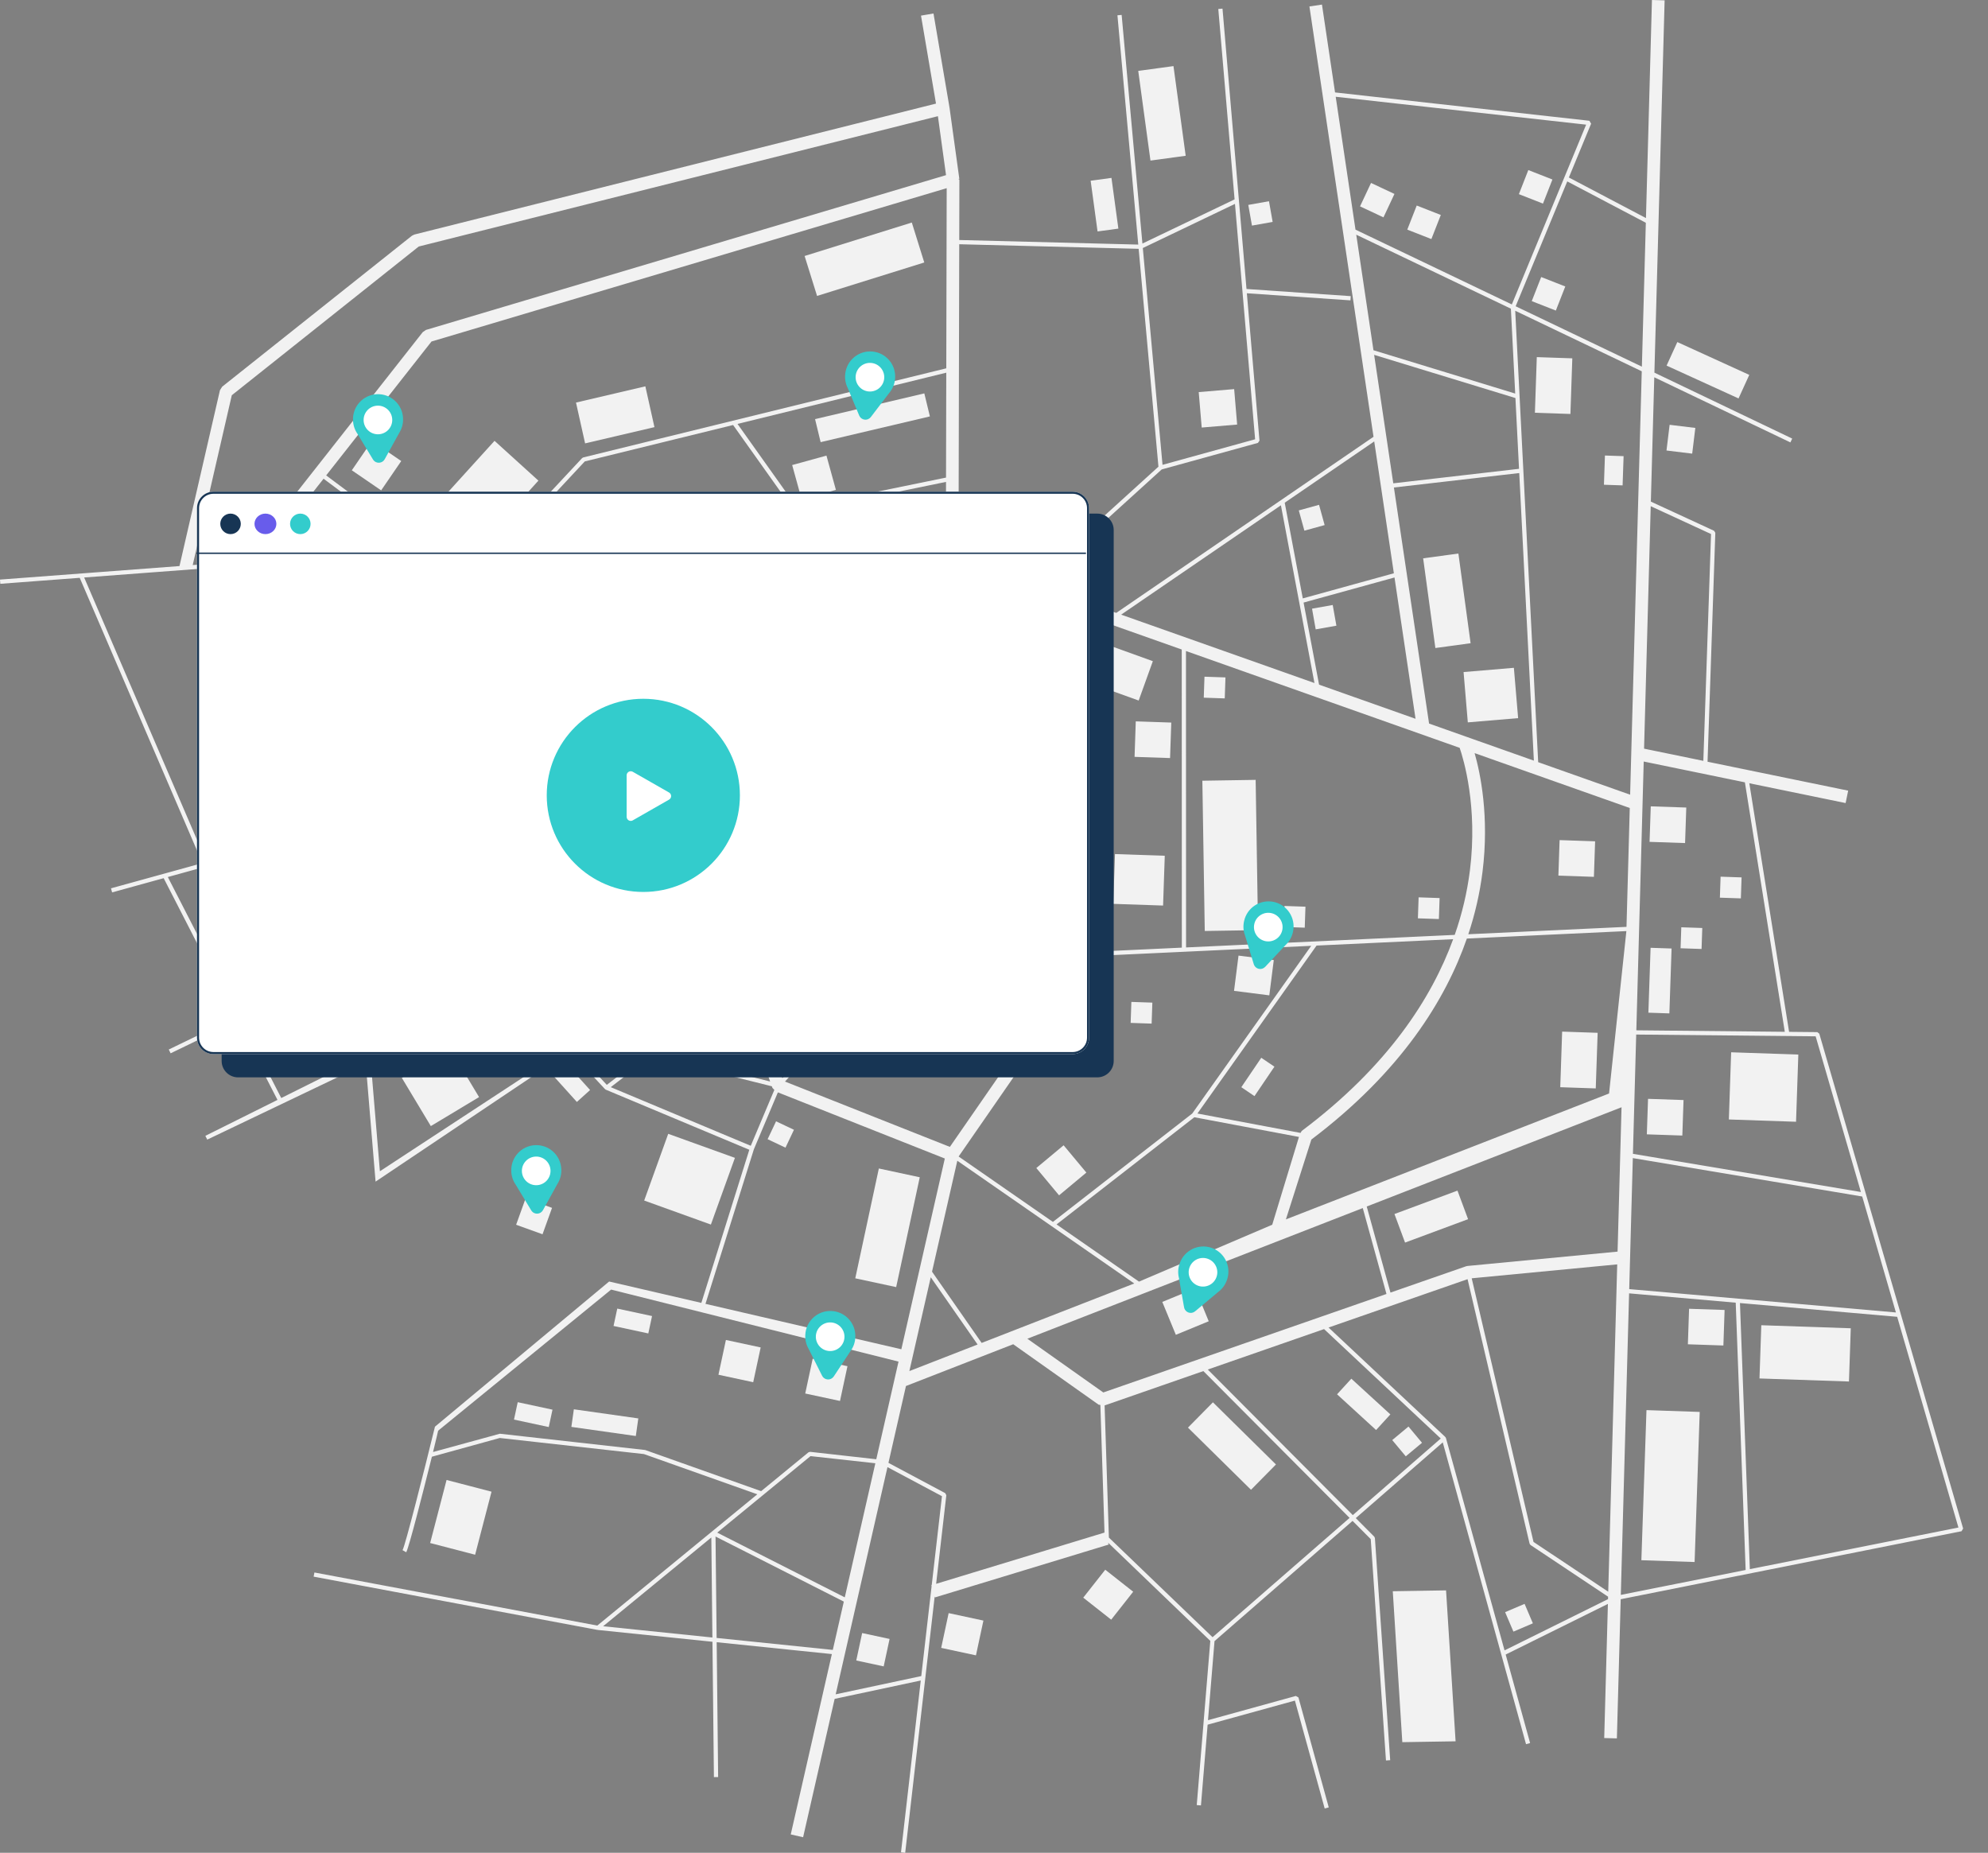 <?xml version="1.0" encoding="utf-8"?>
<!-- Generator: Adobe Illustrator 16.0.3, SVG Export Plug-In . SVG Version: 6.00 Build 0)  -->
<!DOCTYPE svg PUBLIC "-//W3C//DTD SVG 1.1//EN" "http://www.w3.org/Graphics/SVG/1.1/DTD/svg11.dtd">
<svg version="1.1" id="Capa_1" xmlns="http://www.w3.org/2000/svg" xmlns:xlink="http://www.w3.org/1999/xlink" x="0px" y="0px"
	 width="1453.02px" height="1354.05px" viewBox="0 0 1453.02 1354.05" enable-background="new 0 0 1453.02 1354.05"
	 xml:space="preserve">
<rect x="0" y="0" width="1453.02" height="1354.05" fill="#808080" stroke="none"/>
<g>
	<defs>
		<rect id="SVGID_1_" width="1453.02" height="1354.05"/>
	</defs>
	<clipPath id="SVGID_2_">
		<use xlink:href="#SVGID_1_"  overflow="visible"/>
	</clipPath>
	<g clip-path="url(#SVGID_2_)">
		<defs>
			<rect id="SVGID_3_" y="-0.001" width="1434.846" height="1354.051"/>
		</defs>
		<clipPath id="SVGID_4_">
			<use xlink:href="#SVGID_3_"  overflow="visible"/>
		</clipPath>
		<path clip-path="url(#SVGID_4_)" fill="#F2F2F2" d="M1190.79,942.115l2.631-95.752l167.667,28.074l24.632,84.737L1190.79,942.115z
			 M806.4,1017.642l-55.511-39.274l245.152-95.491l17.324,62.781L806.4,1017.642z M346.3,696.224l21.527-56.122L473.3,769.89
			l-29.788,22.953l-26.348-28.289l-2.026-0.2l-24.411,17.455L346.3,696.224z M343.7,694.384l-89.824-30.226l7.479-83.314
			l118.786,18.551L343.7,694.384z M186.881,412.926l49.612-63.066l103.088,77l-74.326,79.685l0.374,0.35l-0.782,0.564l-8.382,93.363
			l-62.042,17.12L186.881,412.926z M1104.3,225.586l3.156,62.035l-103.601-31.662l-12.58-84.442L1104.3,225.586z M1107.622,290.897
			l2.632,51.728l-91.91,10.6l-13.986-93.888L1107.622,290.897z M1110.411,345.717l10.688,210.178l-76.6-27.1l-25.7-172.519
			L1110.411,345.717z M1016.291,944.642l-17.355-62.894l186.24-72.543l-2.9,105.5L1072.6,925.194l-1.083,0.238L1016.291,944.642z
			 M476.374,768.77l-55.747-68.6l49.442-36.975l-0.012-2.48l-46.17-33.9l41.279-55.726l75.751,36.4l-32.969,18.28l-2.113,5.613
			l57.049,159.012L476.374,768.77z M427.43,337.206l108.387-26.6l44.985,63.28l1.568,0.617l109.07-22.318l-0.134,58.227l0.267,1.555
			l8.5,24.017l-102.967,17.231l-72.927-18.143l-0.694-0.011l-86.685,18.58l-1.119,0.956l-32.161,83.841l-134.2-31.726
			L427.43,337.206z M958.356,691.229l-86.949,122.553l-101.841,79.219l-68.913-47.8L801.3,699.838l0.169-1.274L958.356,691.229z
			 M951.417,826.517l-0.872,1.449l-75.359-14.178l87.087-122.741l99.837-4.666C1046.537,729.093,1014.659,779.11,951.417,826.517
			 M571.846,787.942L516.424,633.46l95.66,31.114c-3.424,20.742,5.712,41.551,23.3,53.067L571.846,787.942z M384.128,597.616
			l21.206-55.281l57,27.388l-40.934,55.26L384.128,597.616z M406.444,539.441l16.917-44.1l160.264,88.466l-39.4,21.842
			L406.444,539.441z M634.957,450.013l43.8,98.352l-40.783,5.662l-1.609,0.537l-49.552,27.474l-88.547-48.878l58.849-41.674
			l0.652-1.266l-0.156-43.648l39.057,9.717l0.626,0.027L634.957,450.013z M715.957,657.37c-7.286-23.658-29.833-39.244-54.54-37.7
			l-19.7-56.81l98.449-13.665l32.741,92.463L715.957,657.37z M554.525,445.804l0.156,43.625l-59.414,42.073l-70.79-39.075
			l13.789-35.943l85.515-18.33L554.525,445.804z M638.784,563.814l19.491,56.213c-22.541,2.594-40.909,19.292-45.633,41.485
			l-94.584-30.765L638.784,563.814z M622.2,684.84c-6.501-23.558,7.327-47.926,30.886-54.426
			c23.558-6.501,47.925,7.327,54.426,30.885c6.5,23.558-7.327,47.925-30.884,54.426C653.073,722.197,628.724,708.38,622.2,684.84
			 M716.775,660.34l57.159-15.772l18.394,51.94l-43.03,62.15l-46.611-47.815c13.188-13.221,18.528-32.361,14.089-50.5
			 M681.942,547.924l-16.284-36.561l56.842-12.047l14.505,40.964L681.942,547.924z M664.374,508.48L638.1,449.487l63.023-10.548
			l20.34,57.443L664.374,508.48z M267.761,509.514l134.658,31.8l-21.148,55.13l-119.637-18.681L267.761,509.514z M382.981,600.605
			l83.568,61.364l-47.873,35.806l-49.57-61L382.981,600.605z M638.031,719.314c19.972,11.682,45.203,9.109,62.408-6.359
			l47.074,48.292l-53.259,76.925l-120.49-47.744L638.031,719.314z M699.7,848.295l129.317,89.7l-111.535,43.446l-36.266-52.076
			L699.7,848.295z M832.489,936.639l-60.264-41.8l100.707-78.337l76.468,14.393l-19.536,64.159L832.489,936.639z M958.477,832.795
			c65.717-49.687,98.169-102.3,113.644-146.883l116.592-5.449l-12.657,118.694l-236.2,92L958.477,832.795z M1188.8,677.37
			l-115.621,5.4c4.951-14.819,8.429-30.089,10.385-45.59c5.033-40.517-1.56-71.994-5.779-86.788l113.399,40.111L1188.8,677.37z
			 M1034.611,525.302L964.1,500.361l-11.321-59.988l66.452-18.337L1034.611,525.302z M1066.861,546.533
			c2.859,8.313,13.301,42.928,7.508,89.51c-2.027,16.081-5.756,31.901-11.125,47.194l-196.356,9.177l-0.071-216.639
			L1066.861,546.533z M863.728,474.682l0.071,217.875l-62.016,2.9l-54.149-152.916l-44.093-124.518L863.728,474.682z
			 M582.733,371.277l-43.693-61.465l152.584-37.45l-0.177,76.67L582.733,371.277z M691.633,269.177l-265.385,65.141l-0.761,0.447
			l-83.787,89.83l-103.3-77.16l76.971-97.847l376.563-112.069L691.633,269.177z M475.85,771.823l88.288,22.062l0.419,1.168
			l1.411,1.454l-17.235,40.869l-102.343-42.85L475.85,771.823z M551,839.938l17.549-41.615l122.018,48.35l-31.781,139.4
			l-143.16-33.19L551,839.938z M680.284,933.438l34.238,49.156l-49.87,19.426L680.284,933.438z M1182.016,924.039l-6.57,239.215
			l-54.605-36.373l-45.181-192.673L1182.016,924.039z M1360.125,871.145l-166.624-27.899l2.394-87.176l131.158,1.3L1360.125,871.145
			z M1304.5,754.062l-108.514-1.079l5.4-196.444l73.949,15.209L1304.5,754.062z M1250.59,390.283l-5.625,165.764l-43.325-8.909
			l4.868-177.2L1250.59,390.283z M1191.45,580.777l-67.2-23.769l-16.778-329.907l92.482,44.241L1191.45,580.777z M1202.932,162.812
			l-2.889,105.151l-92.263-44.136l37.719-91.25L1202.932,162.812z M1159.3,91.103l-54.31,131.392l-114.267-54.664l-14.467-97.118
			L1159.3,91.103z M1018.769,418.959l-66.568,18.37L939,367.38l65.417-44.773L1018.769,418.959z M936.217,369.282L960.73,499.17
			l-141.277-49.975L936.217,369.282z M902.637,149.002l14.723,172.033l-67.679,18.675l-14.399-158.445L902.637,149.002z
			 M832.237,181.84L846.7,341.064l-93.356,84.753l-52.771-18.666l0.527-228.656L832.237,181.84z M169.417,288.851l136.647-108.7
			l379.449-95.245l5.938,43.089l-380.13,113.13l-2.321,1.58l-130.449,165.83l-0.531,1.629l-37.169,2.8L169.417,288.851z
			 M61.52,422.038l116.105-8.743l7.622,207.187l-34.29,9.462L61.52,422.038z M122.66,640.951l62.7-17.3l1.64,44.6l0.841,2.495
			l34.141,48.526l-47.354,22.92L122.66,640.951z M176.041,744.934l47.744-23.109l37.285,53l-55.5,27.639L176.041,744.934z
			 M269.95,771.347l-73.74-104.814l-1.671-45.418l61.631-17.005l-5.47,60.985l1.046,1.6l91.788,30.887l44.639,85.982l-110.511,72.41
			l-6.881-82.348L269.95,771.347z M445.218,936.556l-127.31,106.101c-8.463,34.512-21.675,86.691-23.694,90.25l2.684,1.523
			c2.054-3.617,12.236-43.679,18.757-69.827l49.63-13.693l105.393,11.76l82.848,29.392l-116.977,95.946l-206.742-38.8l-0.57,3.035
			l207.45,38.935l0.047-0.25l0.081,0.268l83.91,8.646l1.067,98.912l3.087-0.033l-1.063-98.559l84.184,8.671l-30.05,131.8
			l9.032,2.057l23.055-101.119l62.941-13.422l-14.443,125.552l3.069,0.349l21.552-187.348l0.22,0.725l126.932-38.622l-0.428-1.406
			l74.724,71.806l-9.914,119.985l3.078,0.256l4.875-59.013l63.801-17.604l21.761,78.863l2.975-0.822l-22.171-80.353l-1.9-1.078
			l-64.199,17.716l4.776-57.8l100.9-87.85l13.281,13.332L1013,1286.595l3.08-0.211l-11.166-162.333l-0.446-0.984l-13.54-13.594
			l63.577-55.354l60.862,220.563l2.976-0.822l-17.849-64.685l74.712-37l-2.692,98.026l9.258,0.253l2.794-101.7l249.101-49.7
			l1.181-1.945l-105.146-361.7l-1.466-1.112l-20.605-0.2l-29.066-181.678l70.392,14.477l1.862-9.073l-102.783-21.138l5.676-167.316
			l-0.896-1.454l-46.214-21.339l2.5-90.858l99.488,47.594l1.333-2.786l-100.729-48.187l7.472-272.086l-9.263-0.257l-4.379,159.375
			l-56.342-29.661l16.256-39.327l-1.255-2.124L975.781,67.549l-9.564-64.2l-9.163,1.364l46.851,314.5L815.852,447.925l-59.199-20.94
			l92.425-83.906l70.341-19.409l1.126-1.62l-9.22-107.735l75.713,5.2l0.214-3.081l-76.194-5.234L893.52,6.295l-3.073,0.264
			l11.907,139.156l-67.366,32.273L819.806,10.895l-3.076,0.279l15.225,167.572l-130.843-3.341l0.1-44.09l-0.733-0.548l0.691-0.1
			l-7.183-52.142l-0.176-0.121l0.151-0.025L682.284,9.863l-9.129,1.556l10.958,64.291l-381.273,95.7l-1.756,0.867l-138.7,110.332
			l-1.629,2.583l-29.574,128.503L0,423.575l0.23,3.079l58.034-4.371l89.69,208.486l-66.826,18.44l0.821,2.976l37.673-10.4
			l52.231,101.744l-48.5,23.477l1.342,2.776l48.568-23.507l29.548,57.558L150.1,830.089l1.376,2.762l115.854-55.387l7.174,86.084
			l116.529-78.164l-0.037-0.057l0.086,0.021l24.756-17.7l26.382,28.325l0.534,0.37l104.916,43.931l-35.055,111.908l-67.4-15.626
			 M446.666,942.456l210.065,52.639l-16.27,71.363l-48.37-5.43l-1.147,0.34l-34.631,28.399l-84.771-30.073l-106.209-11.89
			l-48.823,13.362c2.252-9.05,3.722-15.587,3.722-15.587L446.666,942.456z M617.449,1167.382l-93.23-47.3l68.18-55.919l47.392,5.219
			L617.449,1167.382z M440.817,1188.495l79.086-64.866l0.789,73.1L440.817,1188.495z M523.782,1197.045l-0.8-74.124l93.762,47.566
			l-8.052,35.309L523.782,1197.045z M673.351,1224.913l-62.557,13.338l37.857-166.049l39.825,21.239l-7.481,65.026l-0.315,0.1
			l0.221,0.724L673.351,1224.913z M691.662,1092.748l-0.809-1.535l-41.491-22.132l12.8-56.157l78.383-30.53l62.444,44.182
			l1.259,0.178l3.022,93.289l-123.057,37.453L691.662,1092.748z M886.256,1196.508l-75.773-72.813l-3.13-96.579l72.176-25.101
			l106.882,107.3L886.256,1196.508z M882.766,1000.883l84.983-29.557l85.29,79.972l-64.294,55.977L882.766,1000.883z
			 M1099.657,1206.139l-42.828-155.208l-0.433-0.717l-85.355-80.029l101.6-35.336l45.337,193.329l0.648,0.933l56.723,37.785
			l-0.049,1.789L1099.657,1206.139z M1190.7,945.208l77.928,6.82l7.258,195.36l-91.24,18.2L1190.7,945.208z M1278.952,1146.776
			l-7.222-194.481l114.914,10.056l44.767,154L1278.952,1146.776z"/>
		
			<rect x="591.067" y="174.386" transform="matrix(-0.955 0.298 -0.298 -0.955 1291.979 182.221)" clip-path="url(#SVGID_4_)" fill="#F2F2F2" width="82.046" height="30.562"/>
		<polygon clip-path="url(#SVGID_4_)" fill="#F2F2F2" points="679.658,304.324 675.582,287.488 595.727,306.301 599.798,323.136 		
			"/>
		
			<rect x="783.684" y="442.523" transform="matrix(-0.339 0.941 -0.941 -0.339 1524.697 -104.232)" clip-path="url(#SVGID_4_)" fill="#F2F2F2" width="30.568" height="82.063"/>
		<polygon clip-path="url(#SVGID_4_)" fill="#F2F2F2" points="478.332,312.164 471.679,282.336 420.995,294.202 427.648,324.031 		
			"/>
		<polygon clip-path="url(#SVGID_4_)" fill="#F2F2F2" points="297.502,638.789 288.824,668.089 338.89,682.341 347.567,653.041 		
			"/>
		<polygon clip-path="url(#SVGID_4_)" fill="#F2F2F2" points="513.835,431.398 507.183,401.571 456.499,413.44 463.151,443.268 		
			"/>
		
			<rect x="582" y="335.963" transform="matrix(-0.964 0.266 -0.266 -0.964 1261.371 527.068)" clip-path="url(#SVGID_4_)" fill="#F2F2F2" width="25.985" height="25.985"/>
		
			<rect x="762.424" y="842.143" transform="matrix(-0.768 0.64 -0.64 -0.768 1918.534 1015.764)" clip-path="url(#SVGID_4_)" fill="#F2F2F2" width="25.983" height="25.983"/>
		
			<rect x="903.481" y="699.953" transform="matrix(-0.126 0.992 -0.992 -0.126 1739.192 -106.413)" clip-path="url(#SVGID_4_)" fill="#F2F2F2" width="25.984" height="25.983"/>
		
			<rect x="1020.309" y="1045.645" transform="matrix(-0.768 0.64 -0.64 -0.768 2492.152 1204.477)" clip-path="url(#SVGID_4_)" fill="#F2F2F2" width="15.459" height="15.459"/>
		
			<rect x="1102.555" y="1174.555" transform="matrix(-0.92 0.392 -0.392 -0.92 2595.15 1834.757)" clip-path="url(#SVGID_4_)" fill="#F2F2F2" width="15.464" height="15.464"/>
		
			<rect x="989.188" y="1006.852" transform="matrix(-0.675 0.738 -0.738 -0.675 2426.974 983.284)" clip-path="url(#SVGID_4_)" fill="#F2F2F2" width="15.462" height="38.66"/>
		
			<rect x="906.612" y="781.381" transform="matrix(-0.561 0.828 -0.828 -0.561 2087.063 467.23)" clip-path="url(#SVGID_4_)" fill="#F2F2F2" width="25.984" height="11.611"/>
		
			<rect x="887.229" y="1024.947" transform="matrix(-0.702 0.712 -0.712 -0.702 2285.19 1158.074)" clip-path="url(#SVGID_4_)" fill="#F2F2F2" width="25.986" height="64.712"/>
		
			<rect x="853.826" y="946.031" transform="matrix(-0.925 0.381 -0.381 -0.925 2033.679 1515.38)" clip-path="url(#SVGID_4_)" fill="#F2F2F2" width="25.984" height="25.983"/>
		
			<rect x="527.692" y="981.044" transform="matrix(-0.21 0.978 -0.978 -0.21 1626.25 674.67)" clip-path="url(#SVGID_4_)" fill="#F2F2F2" width="25.984" height="25.984"/>
		
			<rect x="456.182" y="951.809" transform="matrix(-0.21 0.978 -0.978 -0.21 1503.245 715.537)" clip-path="url(#SVGID_4_)" fill="#F2F2F2" width="12.99" height="25.985"/>
		
			<rect x="411.655" y="778.45" transform="matrix(-0.743 0.67 -0.67 -0.743 1258.711 1099.196)" clip-path="url(#SVGID_4_)" fill="#F2F2F2" width="12.999" height="25.997"/>
		
			<rect x="591.092" y="994.693" transform="matrix(-0.21 0.978 -0.978 -0.21 1716.345 629.242)" clip-path="url(#SVGID_4_)" fill="#F2F2F2" width="25.983" height="25.984"/>
		
			<rect x="690.5" y="1180.509" transform="matrix(-0.21 0.978 -0.978 -0.21 2018.321 756.954)" clip-path="url(#SVGID_4_)" fill="#F2F2F2" width="25.984" height="25.984"/>
		
			<rect x="797.688" y="1152.33" transform="matrix(-0.619 0.786 -0.786 -0.619 2227.746 1249.58)" clip-path="url(#SVGID_4_)" fill="#F2F2F2" width="25.983" height="25.983"/>
		
			<rect x="383.48" y="1020.218" transform="matrix(-0.21 0.978 -0.978 -0.21 1482.118 869.417)" clip-path="url(#SVGID_4_)" fill="#F2F2F2" width="12.99" height="25.984"/>
		
			<rect x="435.531" y="1016.405" transform="matrix(-0.14 0.99 -0.99 -0.14 1533.752 747.728)" clip-path="url(#SVGID_4_)" fill="#F2F2F2" width="12.992" height="47.585"/>
		
			<rect x="313.336" y="1091.932" transform="matrix(-0.252 0.968 -0.968 -0.252 1495.21 1062.013)" clip-path="url(#SVGID_4_)" fill="#F2F2F2" width="47.598" height="33.952"/>
		
			<rect x="829.458" y="527.974" transform="matrix(-0.034 0.999 -0.999 -0.034 1411.727 -282.611)" clip-path="url(#SVGID_4_)" fill="#F2F2F2" width="25.973" height="25.973"/>
		
			<rect x="653.899" y="455.034" transform="matrix(-0.964 0.266 -0.266 -0.964 1421.388 732.036)" clip-path="url(#SVGID_4_)" fill="#F2F2F2" width="14.456" height="14.454"/>
		
			<rect x="598.397" y="496.895" transform="matrix(-0.981 0.193 -0.193 -0.981 1315.046 880.102)" clip-path="url(#SVGID_4_)" fill="#F2F2F2" width="32.494" height="14.452"/>
		
			<rect x="426.829" y="512.235" transform="matrix(-0.327 0.945 -0.945 -0.327 1066.775 278.808)" clip-path="url(#SVGID_4_)" fill="#F2F2F2" width="14.455" height="14.456"/>
		
			<rect x="563.627" y="821.806" transform="matrix(-0.428 0.904 -0.904 -0.428 1564.438 667.883)" clip-path="url(#SVGID_4_)" fill="#F2F2F2" width="14.457" height="14.457"/>
		
			<rect x="438.888" y="753.931" transform="matrix(-0.743 0.67 -0.67 -0.743 1287.165 1027.679)" clip-path="url(#SVGID_4_)" fill="#F2F2F2" width="14.461" height="14.461"/>
		
			<rect x="418.471" y="730.476" transform="matrix(-0.743 0.67 -0.67 -0.743 1235.877 1000.476)" clip-path="url(#SVGID_4_)" fill="#F2F2F2" width="14.461" height="14.46"/>
		
			<rect x="229.531" y="758.331" transform="matrix(-0.847 0.531 -0.531 -0.847 843.999 1288.418)" clip-path="url(#SVGID_4_)" fill="#F2F2F2" width="14.45" height="14.45"/>
		
			<rect x="213.485" y="731.691" transform="matrix(-0.847 0.531 -0.531 -0.847 800.14 1247.818)" clip-path="url(#SVGID_4_)" fill="#F2F2F2" width="14.454" height="14.455"/>
		
			<rect x="431.23" y="652.959" transform="matrix(-0.702 0.712 -0.712 -0.702 1216.406 811.456)" clip-path="url(#SVGID_4_)" fill="#F2F2F2" width="14.453" height="14.453"/>
		
			<rect x="438.761" y="477.699" transform="matrix(-0.369 0.929 -0.929 -0.369 1061.337 249.543)" clip-path="url(#SVGID_4_)" fill="#F2F2F2" width="14.454" height="14.455"/>
		
			<rect x="494.883" y="494.399" transform="matrix(-0.805 0.593 -0.593 -0.805 1224.928 600.587)" clip-path="url(#SVGID_4_)" fill="#F2F2F2" width="37.733" height="14.455"/>
		
			<rect x="480.365" y="547.89" transform="matrix(-0.428 0.904 -0.904 -0.428 1206.113 364.823)" clip-path="url(#SVGID_4_)" fill="#F2F2F2" width="14.455" height="32.5"/>
		
			<rect x="434.006" y="606.951" transform="matrix(-0.577 0.817 -0.817 -0.577 1211.674 600.498)" clip-path="url(#SVGID_4_)" fill="#F2F2F2" width="32.5" height="14.456"/>
		
			<rect x="276.533" y="534.88" transform="matrix(-0.065 0.998 -0.998 -0.065 848.461 290.605)" clip-path="url(#SVGID_4_)" fill="#F2F2F2" width="23.098" height="15.851"/>
		
			<rect x="315.019" y="561.151" transform="matrix(-0.065 0.998 -0.998 -0.065 915.662 280.178)" clip-path="url(#SVGID_4_)" fill="#F2F2F2" width="23.098" height="15.849"/>
		
			<rect x="197.589" y="585.165" transform="matrix(-0.065 0.998 -0.998 -0.065 814.492 422.682)" clip-path="url(#SVGID_4_)" fill="#F2F2F2" width="23.096" height="15.848"/>
		
			<rect x="1203.757" y="804.006" transform="matrix(-0.034 0.999 -0.999 -0.034 2074.621 -371.279)" clip-path="url(#SVGID_4_)" fill="#F2F2F2" width="25.973" height="25.973"/>
		
			<rect x="1206.309" y="590.488" transform="matrix(-0.034 0.999 -0.999 -0.034 1863.408 -594.856)" clip-path="url(#SVGID_4_)" fill="#F2F2F2" width="25.984" height="25.984"/>
		
			<rect x="1228.87" y="678.798" transform="matrix(-0.034 0.999 -0.999 -0.034 1964.088 -526.362)" clip-path="url(#SVGID_4_)" fill="#F2F2F2" width="15.351" height="15.352"/>
		
			<rect x="1189.812" y="709.846" transform="matrix(-0.034 0.999 -0.999 -0.034 1971.337 -471.292)" clip-path="url(#SVGID_4_)" fill="#F2F2F2" width="47.465" height="15.353"/>
		
			<rect x="1257.471" y="641.725" transform="matrix(-0.034 0.999 -0.999 -0.034 1956.752 -593.178)" clip-path="url(#SVGID_4_)" fill="#F2F2F2" width="15.353" height="15.353"/>
		
			<rect x="1234.208" y="957.877" transform="matrix(-0.034 0.999 -0.999 -0.034 2259.381 -243.042)" clip-path="url(#SVGID_4_)" fill="#F2F2F2" width="25.983" height="25.984"/>
		
			<rect x="1264.526" y="770.675" transform="matrix(-0.034 0.999 -0.999 -0.034 2127.289 -466.355)" clip-path="url(#SVGID_4_)" fill="#F2F2F2" width="49.153" height="49.154"/>
		
			<rect x="1139.635" y="615.15" transform="matrix(-0.034 0.999 -0.999 -0.034 1819.142 -502.729)" clip-path="url(#SVGID_4_)" fill="#F2F2F2" width="25.984" height="25.984"/>
		
			<rect x="1036.734" y="656.785" transform="matrix(-0.034 0.999 -0.999 -0.034 1743.574 -357.044)" clip-path="url(#SVGID_4_)" fill="#F2F2F2" width="15.353" height="15.353"/>
		
			<rect x="938.593" y="663.003" transform="matrix(-0.034 0.999 -0.999 -0.034 1648.41 -252.487)" clip-path="url(#SVGID_4_)" fill="#F2F2F2" width="15.353" height="15.353"/>
		
			<rect x="880.174" y="495.361" transform="matrix(-0.034 0.999 -0.999 -0.034 1420.479 -367.383)" clip-path="url(#SVGID_4_)" fill="#F2F2F2" width="15.352" height="15.353"/>
		
			<rect x="771.174" y="561.137" transform="matrix(-0.936 0.351 -0.351 -0.936 1707.894 827.725)" clip-path="url(#SVGID_4_)" fill="#F2F2F2" width="15.353" height="15.354"/>
		
			<rect x="826.613" y="733.095" transform="matrix(-0.034 0.999 -0.999 -0.034 1602.715 -68.119)" clip-path="url(#SVGID_4_)" fill="#F2F2F2" width="15.352" height="15.352"/>
		
			<rect x="951.078" y="370.703" transform="matrix(-0.964 0.266 -0.266 -0.964 1983.617 488.11)" clip-path="url(#SVGID_4_)" fill="#F2F2F2" width="15.354" height="15.353"/>
		
			<rect x="799.742" y="130.67" transform="matrix(-0.991 0.135 -0.135 -0.991 1627.598 188.6)" clip-path="url(#SVGID_4_)" fill="#F2F2F2" width="15.353" height="37.398"/>
		
			<rect x="960.599" y="443.583" transform="matrix(-0.985 0.175 -0.175 -0.985 2000.583 726.093)" clip-path="url(#SVGID_4_)" fill="#F2F2F2" width="15.353" height="15.353"/>
		
			<rect x="913.99" y="148.372" transform="matrix(-0.985 0.175 -0.175 -0.985 1856.419 148.384)" clip-path="url(#SVGID_4_)" fill="#F2F2F2" width="15.353" height="15.353"/>
		
			<rect x="1020.924" y="877.788" transform="matrix(-0.937 0.348 -0.348 -0.937 2335.086 1358.206)" clip-path="url(#SVGID_4_)" fill="#F2F2F2" width="49.154" height="22.272"/>
		
			<rect x="814.381" y="625.415" transform="matrix(-0.034 0.999 -0.999 -0.034 1503.805 -166.892)" clip-path="url(#SVGID_4_)" fill="#F2F2F2" width="36.424" height="36.425"/>
		
			<rect x="477.091" y="724.853" transform="matrix(-0.964 0.266 -0.266 -0.964 1158.758 1318.767)" clip-path="url(#SVGID_4_)" fill="#F2F2F2" width="25.985" height="25.984"/>
		
			<rect x="376.736" y="498.192" transform="matrix(-0.327 0.945 -0.945 -0.327 1000.145 309.718)" clip-path="url(#SVGID_4_)" fill="#F2F2F2" width="25.984" height="25.985"/>
		
			<rect x="1115.485" y="269.372" transform="matrix(-0.034 0.999 -0.999 -0.034 1456.223 -843.334)" clip-path="url(#SVGID_4_)" fill="#F2F2F2" width="40.695" height="25.983"/>
		
			<rect x="1133.359" y="762.164" transform="matrix(-0.034 0.999 -0.999 -0.034 1967.648 -351.507)" clip-path="url(#SVGID_4_)" fill="#F2F2F2" width="40.675" height="25.974"/>
		
			<rect x="1169.11" y="337.636" transform="matrix(-0.034 0.999 -0.999 -0.034 1563.727 -823.093)" clip-path="url(#SVGID_4_)" fill="#F2F2F2" width="21.382" height="13.652"/>
		
			<rect x="1071.784" y="489.847" transform="matrix(-0.997 0.084 -0.084 -0.997 2219.306 923.173)" clip-path="url(#SVGID_4_)" fill="#F2F2F2" width="36.883" height="36.882"/>
		
			<rect x="1044.694" y="406.031" transform="matrix(-0.991 0.135 -0.135 -0.991 2164.966 731.425)" clip-path="url(#SVGID_4_)" fill="#F2F2F2" width="25.988" height="66.146"/>
		
			<rect x="836.405" y="49.515" transform="matrix(-0.991 0.135 -0.135 -0.991 1702.177 49.999)" clip-path="url(#SVGID_4_)" fill="#F2F2F2" width="25.984" height="66.135"/>
		
			<rect x="997.457" y="137.221" transform="matrix(-0.425 0.905 -0.905 -0.425 1567.305 -702.644)" clip-path="url(#SVGID_4_)" fill="#F2F2F2" width="18.912" height="18.912"/>
		
			<rect x="1031.452" y="153.061" transform="matrix(-0.365 0.931 -0.931 -0.365 1572.064 -747.304)" clip-path="url(#SVGID_4_)" fill="#F2F2F2" width="18.912" height="18.913"/>
		
			<rect x="1112.98" y="127.115" transform="matrix(-0.365 0.931 -0.931 -0.365 1659.235 -858.598)" clip-path="url(#SVGID_4_)" fill="#F2F2F2" width="18.912" height="18.913"/>
		
			<rect x="1219.348" y="311.153" transform="matrix(-0.121 0.993 -0.993 -0.121 1695.621 -860.423)" clip-path="url(#SVGID_4_)" fill="#F2F2F2" width="18.919" height="18.919"/>
		
			<rect x="1122.321" y="205.249" transform="matrix(-0.365 0.931 -0.931 -0.365 1744.794 -760.603)" clip-path="url(#SVGID_4_)" fill="#F2F2F2" width="18.912" height="18.912"/>
		
			<rect x="1238.629" y="241.257" transform="matrix(-0.415 0.91 -0.91 -0.415 2012.112 -753.06)" clip-path="url(#SVGID_4_)" fill="#F2F2F2" width="18.913" height="57.79"/>
		
			<rect x="877.668" y="285.585" transform="matrix(-0.997 0.084 -0.084 -0.997 1803.252 521.283)" clip-path="url(#SVGID_4_)" fill="#F2F2F2" width="25.983" height="25.984"/>
		
			<rect x="879.794" y="570.329" transform="matrix(-1 0.016 -0.016 -1 1808.426 1236.011)" clip-path="url(#SVGID_4_)" fill="#F2F2F2" width="38.952" height="109.816"/>
		<polygon clip-path="url(#SVGID_4_)" fill="#F2F2F2" points="1017.979,1162.918 1024.945,1273.218 1063.886,1272.586 
			1056.916,1162.28 		"/>
		
			<rect x="1166.148" y="1067.586" transform="matrix(-0.034 0.999 -0.999 -0.034 2348.481 -96.813)" clip-path="url(#SVGID_4_)" fill="#F2F2F2" width="109.8" height="38.947"/>
		
			<rect x="1300.016" y="957.339" transform="matrix(-0.034 0.999 -0.999 -0.034 2353.302 -295.436)" clip-path="url(#SVGID_4_)" fill="#F2F2F2" width="38.948" height="65.461"/>
		
			<rect x="326.333" y="337.809" transform="matrix(-0.672 0.741 -0.741 -0.672 863.137 336.45)" clip-path="url(#SVGID_4_)" fill="#F2F2F2" width="61.393" height="43.283"/>
		
			<rect x="607.937" y="881.883" transform="matrix(-0.21 0.978 -0.978 -0.21 1662.392 451.009)" clip-path="url(#SVGID_4_)" fill="#F2F2F2" width="82.071" height="30.57"/>
		
			<rect x="301.235" y="774.086" transform="matrix(-0.857 0.515 -0.515 -0.857 1006.96 1310.036)" clip-path="url(#SVGID_4_)" fill="#F2F2F2" width="41.147" height="41.148"/>
		
			<rect x="478.282" y="835.839" transform="matrix(-0.339 0.941 -0.941 -0.339 1485.811 679.474)" clip-path="url(#SVGID_4_)" fill="#F2F2F2" width="51.81" height="51.81"/>
		
			<rect x="380.294" y="878.602" transform="matrix(-0.339 0.941 -0.941 -0.339 1359.164 822.721)" clip-path="url(#SVGID_4_)" fill="#F2F2F2" width="20.507" height="20.508"/>
		
			<rect x="627.948" y="1194.6" transform="matrix(-0.21 0.978 -0.978 -0.21 1950.378 834.51)" clip-path="url(#SVGID_4_)" fill="#F2F2F2" width="20.503" height="20.503"/>
		
			<rect x="156.451" y="641.113" transform="matrix(-0.995 0.099 -0.099 -0.995 396.945 1283.07)" clip-path="url(#SVGID_4_)" fill="#F2F2F2" width="20.505" height="20.502"/>
		
			<rect x="262.194" y="327.522" transform="matrix(-0.565 0.825 -0.825 -0.565 711.608 305.685)" clip-path="url(#SVGID_4_)" fill="#F2F2F2" width="25.984" height="25.984"/>
		<path clip-path="url(#SVGID_4_)" fill="#33CCCC" d="M625.159,976.888c0.28-10.103-7.682-18.52-17.785-18.801
			c-9.968-0.276-18.322,7.478-18.788,17.438c-0.218,3.607,0.641,7.198,2.469,10.316l9.8,19.56c1.227,2.447,4.205,3.437,6.652,2.209
			c0.777-0.389,1.438-0.976,1.916-1.701l12.038-18.271c2.348-3.097,3.644-6.864,3.7-10.75"/>
		<path clip-path="url(#SVGID_4_)" fill="#FFFFFF" d="M606.141,987.362c-5.768-0.342-10.168-5.295-9.828-11.063
			c0.341-5.769,5.294-10.168,11.063-9.828c5.768,0.341,10.168,5.294,9.827,11.063v0.001c-0.341,5.768-5.293,10.168-11.06,9.827
			C606.142,987.362,606.141,987.362,606.141,987.362"/>
		<path clip-path="url(#SVGID_4_)" fill="#33CCCC" d="M410.249,854.232c-0.529-10.093-9.139-17.846-19.232-17.317
			c-9.943,0.521-17.645,8.896-17.334,18.847c0.066,3.614,1.206,7.126,3.275,10.089l11.315,18.725
			c1.415,2.342,4.461,3.094,6.803,1.679c0.745-0.45,1.358-1.088,1.778-1.85l10.559-19.163
			C409.507,861.967,410.5,858.109,410.249,854.232"/>
		<path clip-path="url(#SVGID_4_)" fill="#FFFFFF" d="M392.117,866.174c-5.777,0.116-10.555-4.474-10.671-10.251
			c-0.116-5.777,4.474-10.555,10.251-10.671c5.778-0.116,10.555,4.474,10.671,10.251v0.001
			C402.483,861.281,397.894,866.058,392.117,866.174"/>
		<path clip-path="url(#SVGID_4_)" fill="#33CCCC" d="M945.119,680.622c1.979-9.911-4.452-19.55-14.363-21.529
			c-9.783-1.953-19.328,4.289-21.46,14.035c-0.822,3.519-0.578,7.203,0.7,10.584l6.374,20.93c0.797,2.618,3.565,4.094,6.183,3.298
			c0.833-0.254,1.584-0.722,2.179-1.357l14.938-15.985c2.833-2.66,4.743-6.155,5.451-9.976"/>
		<path clip-path="url(#SVGID_4_)" fill="#FFFFFF" d="M924.608,687.748c-5.63-1.307-9.134-6.929-7.827-12.557
			c1.306-5.629,6.928-9.134,12.557-7.827c5.629,1.306,9.133,6.928,7.827,12.557v0.001
			C935.859,685.55,930.237,689.054,924.608,687.748C924.608,687.748,924.608,687.748,924.608,687.748"/>
		<path clip-path="url(#SVGID_4_)" fill="#33CCCC" d="M515.162,383.452c-0.519-10.094-9.122-17.855-19.215-17.336
			c-9.962,0.512-17.679,8.907-17.351,18.877c0.068,3.613,1.209,7.125,3.278,10.088l11.321,18.72
			c1.415,2.342,4.461,3.093,6.803,1.678c0.746-0.45,1.359-1.089,1.779-1.852l10.552-19.165
			C514.422,391.188,515.415,387.33,515.162,383.452"/>
		<path clip-path="url(#SVGID_4_)" fill="#FFFFFF" d="M497.033,395.4c-5.777,0.119-10.557-4.469-10.676-10.246
			c-0.118-5.777,4.469-10.557,10.246-10.676c5.778-0.118,10.557,4.469,10.676,10.246c0,0.001,0,0.002,0,0.003
			C507.397,390.504,502.809,395.282,497.033,395.4c-0.002,0-0.002,0-0.003,0"/>
		<path clip-path="url(#SVGID_4_)" fill="#33CCCC" d="M654.194,276.908c0.981-10.059-6.379-19.009-16.438-19.99
			c-9.93-0.968-18.806,6.197-19.954,16.108c-0.466,3.584,0.145,7.225,1.755,10.46l8.43,20.19c1.053,2.526,3.954,3.721,6.48,2.668
			c0.803-0.335,1.505-0.876,2.033-1.568l13.27-17.4c2.554-2.929,4.106-6.597,4.429-10.47"/>
		<path clip-path="url(#SVGID_4_)" fill="#FFFFFF" d="M634.498,286.048c-5.731-0.738-9.779-5.983-9.041-11.714
			c0.739-5.731,5.983-9.779,11.714-9.041c5.731,0.739,9.779,5.983,9.041,11.714c-0.737,5.731-5.981,9.779-11.712,9.041
			C634.5,286.048,634.499,286.048,634.498,286.048"/>
		<path clip-path="url(#SVGID_4_)" fill="#33CCCC" d="M294.57,305.438c-0.518-10.094-9.12-17.855-19.214-17.338
			c-9.963,0.511-17.681,8.908-17.352,18.879c0.068,3.613,1.209,7.125,3.278,10.088l11.321,18.72
			c1.415,2.342,4.461,3.093,6.804,1.678c0.745-0.45,1.358-1.089,1.778-1.852l10.553-19.165
			C293.832,313.174,294.824,309.316,294.57,305.438"/>
		<path clip-path="url(#SVGID_4_)" fill="#FFFFFF" d="M276.442,317.386c-5.777,0.119-10.557-4.469-10.676-10.246
			c-0.118-5.777,4.469-10.557,10.246-10.676c5.778-0.118,10.557,4.469,10.676,10.246c0,0.001,0,0.002,0,0.003
			C286.806,312.49,282.218,317.268,276.442,317.386h-0.003"/>
		<path clip-path="url(#SVGID_4_)" fill="#33CCCC" d="M896.897,935.059c3.205-9.585-1.967-19.954-11.552-23.159
			c-9.509-3.18-19.807,1.886-23.093,11.359c-1.247,3.393-1.455,7.079-0.601,10.591l3.781,21.549c0.473,2.695,3.04,4.498,5.736,4.025
			c0.857-0.15,1.66-0.523,2.327-1.082l16.771-14.048c3.137-2.295,5.457-5.532,6.625-9.239"/>
		<path clip-path="url(#SVGID_4_)" fill="#FFFFFF" d="M875.674,939.637c-5.428-1.98-8.223-7.988-6.241-13.416
			s7.987-8.223,13.416-6.242c5.429,1.982,8.223,7.988,6.241,13.417l0,0C887.109,938.824,881.102,941.618,875.674,939.637"/>
	</g>
	<g clip-path="url(#SVGID_2_)">
		<defs>
			<rect id="SVGID_5_" y="-0.001" width="1453.02" height="1354.051"/>
		</defs>
		<clipPath id="SVGID_6_">
			<use xlink:href="#SVGID_5_"  overflow="visible"/>
		</clipPath>
		<path clip-path="url(#SVGID_6_)" fill="#173554" d="M174,375.353h628c6.627,0,12,5.373,12,12v388c0,6.627-5.373,12-12,12H174
			c-6.627,0-12-5.373-12-12v-388C162,380.726,167.373,375.353,174,375.353"/>
		<path clip-path="url(#SVGID_6_)" fill="#FFFFFF" d="M156,359.353h628c6.627,0,12,5.373,12,12v387c0,6.627-5.373,12-12,12H156
			c-6.627,0-12-5.373-12-12v-387C144,364.726,149.373,359.353,156,359.353"/>
		<path clip-path="url(#SVGID_6_)" fill="none" stroke="#173554" stroke-width="1.5" d="M156,360.103h628
			c6.213,0,11.25,5.037,11.25,11.25v387c0,6.213-5.037,11.25-11.25,11.25H156c-6.213,0-11.25-5.037-11.25-11.25v-387
			C144.75,365.14,149.787,360.103,156,360.103z"/>
		<path clip-path="url(#SVGID_6_)" fill="#33CCCC" d="M470.199,510.687c38.985,0,70.588,31.603,70.588,70.588
			s-31.603,70.588-70.588,70.588c-38.985,0-70.588-31.603-70.588-70.588S431.214,510.687,470.199,510.687"/>
		<path clip-path="url(#SVGID_6_)" fill="#FFFFFF" d="M489.001,579.178c1.438,0.822,1.938,2.655,1.116,4.093
			c-0.266,0.465-0.651,0.85-1.116,1.116l-26.5,15.144c-1.439,0.822-3.271,0.322-4.093-1.117c-0.258-0.452-0.394-0.963-0.395-1.483
			V566.64c0.003-1.657,1.348-2.998,3.005-2.995c0.52,0.001,1.031,0.137,1.483,0.395L489.001,579.178z"/>
		<path clip-path="url(#SVGID_6_)" fill="#173554" d="M168.5,375.353c4.142,0,7.5,3.358,7.5,7.5c0,4.142-3.358,7.5-7.5,7.5
			s-7.5-3.358-7.5-7.5C161,378.711,164.358,375.353,168.5,375.353"/>
		<path clip-path="url(#SVGID_6_)" fill="#685CEB" d="M194,375.353c4.418,0,8,3.358,8,7.5c0,4.142-3.582,7.5-8,7.5s-8-3.358-8-7.5
			C186,378.711,189.582,375.353,194,375.353"/>
		<path clip-path="url(#SVGID_6_)" fill="#33CCCC" d="M219.5,375.353c4.142,0,7.5,3.358,7.5,7.5c0,4.142-3.358,7.5-7.5,7.5
			s-7.5-3.358-7.5-7.5C212,378.711,215.358,375.353,219.5,375.353"/>
		<line clip-path="url(#SVGID_6_)" fill="none" stroke="#173554" x1="143.665" y1="404.331" x2="793.728" y2="404.331"/>
		<g clip-path="url(#SVGID_6_)">
			<defs>
				<path id="SVGID_7_" d="M1657.188,97.15h0.201c80.256,0,145.314,65.059,145.314,145.314v0.002
					c0,80.255-65.059,145.314-145.314,145.314h-0.201c-80.256,0-145.314-65.059-145.314-145.314v-0.002
					C1511.873,162.209,1576.932,97.15,1657.188,97.15"/>
			</defs>
			<clipPath id="SVGID_8_">
				<use xlink:href="#SVGID_7_"  overflow="visible"/>
			</clipPath>
			<polygon clip-path="url(#SVGID_8_)" fill="#DDDDDD" points="1949.335,-62.636 2083.62,750.909 1632.385,802.557 
				1372.305,802.848 1144.106,173.21 1303.642,-63.813 1551.873,-54.844 			"/>
			<polygon clip-path="url(#SVGID_8_)" fill="#BAE57A" points="1323.834,424.874 1250.939,461.027 1269.78,529.029 
				1332.458,527.646 			"/>
			<polygon clip-path="url(#SVGID_8_)" fill="#CCCCCC" points="1591.229,-12.358 1347.715,48.52 1260.089,117.943 1241.377,198.913 
				1270.778,196.706 1353.197,92.358 1595.768,20.455 			"/>
			<polygon clip-path="url(#SVGID_8_)" fill="#FFFFFF" points="1372.533,376.433 1372.489,375.639 1430.937,223.886 
				1431.645,223.284 1486.411,211.591 1486.849,211.591 1532.923,223.007 1601.08,211.648 1601.398,213.564 1533.041,224.957 
				1532.644,224.941 1486.593,213.531 1432.563,225.065 1374.457,375.919 1402.527,429.768 1417.949,418.785 1419.228,418.912 
				1436.348,437.219 1503.257,465.121 1503.811,466.307 1480.546,540.291 1478.685,539.71 1501.684,466.577 1435.4,438.933 
				1435.062,438.7 1418.392,420.876 1402.752,432.014 1401.323,431.672 			"/>
			<polygon clip-path="url(#SVGID_8_)" fill="#FFFFFF" points="1269.763,531.945 1269.795,526.117 1436.316,527.069 
				1436.959,527.146 1574.752,558.962 1573.432,564.639 1435.955,532.898 			"/>
			<polygon clip-path="url(#SVGID_8_)" fill="#FFFFFF" points="1431.126,685.661 1529.022,605.69 1529.748,605.476 1563.49,609.248 
				1592.147,624.471 1592.658,625.437 1573.67,789.858 1571.731,789.637 1590.648,625.874 1562.741,611.05 1529.946,607.453 
				1434.177,685.685 1543.054,696.862 1542.854,698.794 1431.648,687.379 			"/>
			<polygon clip-path="url(#SVGID_8_)" fill="#FFFFFF" points="1354.677,607.84 1354.158,605.968 1386.488,597.154 
				1453.591,604.638 1507.667,623.746 1507.016,625.577 1453.053,606.505 1386.466,599.107 			"/>
			<path clip-path="url(#SVGID_8_)" fill="#FFFFFF" d="M1341.557,650.701c1.27-2.24,9.623-35.076,14.97-56.791l-24.979-65.922
				l1.826-0.686l25.084,66.205l0.034,0.574c-1.366,5.557-13.409,54.369-15.24,57.579L1341.557,650.701z"/>
			<polygon clip-path="url(#SVGID_8_)" fill="#FFFFFF" points="1422.172,248.983 1423.115,247.281 1528.903,305.442 
				1527.961,307.144 			"/>
			<polygon clip-path="url(#SVGID_8_)" fill="#FFFFFF" points="1314.063,356.335 1323.004,257.148 1324.197,256.291 
				1411.654,276.882 1502.117,320.182 1501.271,321.929 1410.903,278.682 1324.844,258.438 1316.072,355.745 1373.703,375.062 
				1373.082,376.903 1314.716,357.342 			"/>
			<polygon clip-path="url(#SVGID_8_)" fill="#FFFFFF" points="1323.261,256.575 1424.492,148.481 1424.969,148.2 1593.53,106.993 
				1593.995,108.881 1425.716,150.018 1324.68,257.899 			"/>
			<polygon clip-path="url(#SVGID_8_)" fill="#FFFFFF" points="1273.822,358.326 1267.862,196.809 1268.488,194.903 
				1350.895,90.553 1352.359,89.562 1594.933,17.663 1598.694,20.462 1598.289,195.594 1662.279,375.568 1661.926,378.2 
				1598.104,470.003 1526.525,782.708 1520.819,781.412 1592.533,468.158 1592.98,467.147 1656.263,376.107 1592.599,197.06 
				1592.431,196.08 1592.828,24.363 1354.923,94.884 1273.744,197.658 1279.639,357.238 1326.226,423.192 1326.752,424.621 
				1335.374,527.409 1329.541,527.894 1320.984,425.907 1274.354,359.896 			"/>
			<polygon clip-path="url(#SVGID_8_)" fill="#FFFFFF" points="1327.871,478.561 1401.653,430.413 1402.724,432.037 
				1328.941,480.187 			"/>
			<polygon clip-path="url(#SVGID_8_)" fill="#FFFFFF" points="1207.451,348.215 1206.932,346.343 1318.358,315.721 
				1318.877,317.593 			"/>
			<polygon clip-path="url(#SVGID_8_)" fill="#FFFFFF" points="1302.765,156.25 1303.93,154.693 1372.258,205.526 1371.092,207.083 
							"/>
			
				<rect x="1155.585" y="200.034" transform="matrix(-0.997 0.075 -0.075 -0.997 2438.165 310.433)" clip-path="url(#SVGID_8_)" fill="#FFFFFF" width="115.336" height="1.943"/>
			<polygon clip-path="url(#SVGID_8_)" fill="#FFFFFF" points="1250.504,460.159 1323.405,424.001 1324.275,425.749 
				1251.373,461.896 			"/>
			<polygon clip-path="url(#SVGID_8_)" fill="#FFFFFF" points="1387.003,339.303 1388.518,338.079 1456.849,421.823 
				1456.69,423.205 1436.368,438.797 1435.181,437.258 1454.709,422.276 			"/>
			<polygon clip-path="url(#SVGID_8_)" fill="#FFFFFF" points="1319.77,303.163 1320.071,301.243 1397.337,313.267 
				1397.764,313.443 1452.652,353.585 1452.652,355.146 1420.604,379.021 1419.433,377.465 1450.43,354.376 1396.794,315.15 			"/>
			<polygon clip-path="url(#SVGID_8_)" fill="#FFFFFF" points="1421.33,331.876 1448.479,295.381 1450.047,296.535 1422.899,333.03 
							"/>
			<g opacity="0.2" clip-path="url(#SVGID_8_)">
				<g>
					<defs>
						<rect id="SVGID_9_" x="1421.66" y="115.49" width="36.22" height="26.24"/>
					</defs>
					<clipPath id="SVGID_10_">
						<use xlink:href="#SVGID_9_"  overflow="visible"/>
					</clipPath>
					<g clip-path="url(#SVGID_10_)">
						<defs>
							<rect id="SVGID_11_" x="1421.656" y="115.49" width="36.225" height="26.236"/>
						</defs>
						<clipPath id="SVGID_12_">
							<use xlink:href="#SVGID_11_"  overflow="visible"/>
						</clipPath>
						<polygon clip-path="url(#SVGID_12_)" fill="#606060" points="1457.881,134.259 1425.857,141.721 1421.656,122.95 
							1453.677,115.488 						"/>
					</g>
				</g>
			</g>
			<polygon clip-path="url(#SVGID_8_)" fill="#D5D2CC" points="1369.783,367.19 1338.153,358.223 1343.635,339.784 
				1375.266,348.751 			"/>
			<g opacity="0.2" clip-path="url(#SVGID_8_)">
				<g>
					<defs>
						<rect id="SVGID_13_" x="1444.09" y="190.52" width="36.221" height="26.23"/>
					</defs>
					<clipPath id="SVGID_14_">
						<use xlink:href="#SVGID_13_"  overflow="visible"/>
					</clipPath>
					<g clip-path="url(#SVGID_14_)">
						<defs>
							<rect id="SVGID_15_" x="1444.086" y="190.519" width="36.225" height="26.236"/>
						</defs>
						<clipPath id="SVGID_16_">
							<use xlink:href="#SVGID_15_"  overflow="visible"/>
						</clipPath>
						<polygon clip-path="url(#SVGID_16_)" fill="#606060" points="1480.311,209.288 1448.288,216.75 1444.086,197.979 
							1476.106,190.517 						"/>
					</g>
				</g>
			</g>
			<polygon clip-path="url(#SVGID_8_)" fill="#FFFFFF" points="1238.527,198.255 1257.237,117.286 1258.269,115.66 1345.896,46.236 
				1347.008,45.69 1590.518,-15.183 1594.128,-12.755 1598.667,20.058 1592.869,20.851 1588.782,-8.739 1349.051,51.194 
				1262.71,119.591 1244.23,199.562 			"/>
			<polygon clip-path="url(#SVGID_8_)" fill="#D5D2CC" points="1439.104,547.2 1440.831,539.208 1456.881,542.65 1455.152,550.641 
							"/>
			<polygon clip-path="url(#SVGID_8_)" fill="#D5D2CC" points="1411.313,432.51 1417.407,427.034 1428.403,439.175 
				1422.307,444.651 			"/>
			<polygon clip-path="url(#SVGID_8_)" fill="#D5D2CC" points="1315.875,555.653 1312.571,539.637 1328.652,536.347 
				1331.956,552.363 			"/>
			<polygon clip-path="url(#SVGID_8_)" fill="#D5D2CC" points="1393.169,590.246 1394.897,582.254 1410.947,585.696 
				1409.218,593.688 			"/>
			<polygon clip-path="url(#SVGID_8_)" fill="#D5D2CC" points="1419.485,594.325 1420.632,586.228 1450.401,590.408 
				1449.254,598.504 			"/>
			<polygon clip-path="url(#SVGID_8_)" fill="#D5D2CC" points="1362.072,618.426 1382.827,623.8 1375.262,652.779 1354.507,647.405 
							"/>
			<polygon clip-path="url(#SVGID_8_)" fill="#D5D2CC" points="1424.101,267.514 1427.084,258.917 1435.716,261.886 
				1432.732,270.483 			"/>
			<g opacity="0.2" clip-path="url(#SVGID_8_)">
				<g>
					<defs>
						<rect id="SVGID_17_" x="1431.08" y="410.364" width="12.89" height="12.846"/>
					</defs>
					<clipPath id="SVGID_18_">
						<use xlink:href="#SVGID_17_"  overflow="visible"/>
					</clipPath>
					<g clip-path="url(#SVGID_18_)">
						<defs>
							<rect id="SVGID_19_" x="1431.077" y="410.364" width="12.897" height="12.846"/>
						</defs>
						<clipPath id="SVGID_20_">
							<use xlink:href="#SVGID_19_"  overflow="visible"/>
						</clipPath>
						<polygon clip-path="url(#SVGID_20_)" fill="#606060" points="1437.194,423.209 1431.077,416.456 1437.857,410.364 
							1443.975,417.118 						"/>
					</g>
				</g>
			</g>
			<polygon clip-path="url(#SVGID_8_)" fill="#D5D2CC" points="1424.295,408.449 1418.178,401.695 1424.958,395.604 
				1431.075,402.357 			"/>
			<polygon clip-path="url(#SVGID_8_)" fill="#D5D2CC" points="1303.814,425.821 1298.964,418.115 1306.702,413.283 
				1311.552,420.99 			"/>
			<polygon clip-path="url(#SVGID_8_)" fill="#D5D2CC" points="1293.671,409.061 1288.82,401.354 1296.559,396.523 
				1301.408,404.229 			"/>
			<polygon clip-path="url(#SVGID_8_)" fill="#D5D2CC" points="1432.736,359.679 1426.227,353.295 1432.636,346.816 
				1439.145,353.198 			"/>
			<g opacity="0.2" clip-path="url(#SVGID_8_)">
				<g>
					<defs>
						<rect id="SVGID_21_" x="1431.52" y="237.06" width="11.86" height="11.82"/>
					</defs>
					<clipPath id="SVGID_22_">
						<use xlink:href="#SVGID_21_"  overflow="visible"/>
					</clipPath>
					<g clip-path="url(#SVGID_22_)">
						<defs>
							<rect id="SVGID_23_" x="1431.517" y="237.063" width="11.86" height="11.813"/>
						</defs>
						<clipPath id="SVGID_24_">
							<use xlink:href="#SVGID_23_"  overflow="visible"/>
						</clipPath>
						<polygon clip-path="url(#SVGID_24_)" fill="#606060" points="1431.517,245.516 1434.889,237.063 1443.377,240.42 
							1440.004,248.874 						"/>
					</g>
				</g>
			</g>
			<g opacity="0.2" clip-path="url(#SVGID_8_)">
				<g>
					<defs>
						<rect id="SVGID_25_" x="1452.5" y="284.33" width="22.47" height="16.97"/>
					</defs>
					<clipPath id="SVGID_26_">
						<use xlink:href="#SVGID_25_"  overflow="visible"/>
					</clipPath>
					<g clip-path="url(#SVGID_26_)">
						<defs>
							<rect id="SVGID_27_" x="1452.499" y="284.327" width="22.467" height="16.972"/>
						</defs>
						<clipPath id="SVGID_28_">
							<use xlink:href="#SVGID_27_"  overflow="visible"/>
						</clipPath>
						<polygon clip-path="url(#SVGID_28_)" fill="#606060" points="1452.499,292.549 1456.406,284.327 1474.966,293.076 
							1471.058,301.298 						"/>
					</g>
				</g>
			</g>
			<g opacity="0.2" clip-path="url(#SVGID_8_)">
				<g>
					<defs>
						<rect id="SVGID_29_" x="1430.49" y="313.32" width="19.31" height="21.96"/>
					</defs>
					<clipPath id="SVGID_30_">
						<use xlink:href="#SVGID_29_"  overflow="visible"/>
					</clipPath>
					<g clip-path="url(#SVGID_30_)">
						<defs>
							<rect id="SVGID_31_" x="1430.491" y="313.322" width="19.302" height="21.954"/>
						</defs>
						<clipPath id="SVGID_32_">
							<use xlink:href="#SVGID_31_"  overflow="visible"/>
						</clipPath>
						<polygon clip-path="url(#SVGID_32_)" fill="#606060" points="1437.951,335.275 1430.489,330.037 1442.333,313.315 
							1449.795,318.555 						"/>
					</g>
				</g>
			</g>
			
				<rect x="1330.412" y="274.38" transform="matrix(-0.065 0.998 -0.998 -0.065 1703.215 -1037.362)" clip-path="url(#SVGID_8_)" fill="#D5D2CC" width="14.534" height="10.012"/>
			
				<rect x="1354.727" y="290.91" transform="matrix(-0.065 0.998 -0.998 -0.065 1745.602 -1044.023)" clip-path="url(#SVGID_8_)" fill="#D5D2CC" width="14.534" height="10.013"/>
			
				<rect x="1280.54" y="306.022" transform="matrix(-0.065 0.998 -0.998 -0.065 1681.601 -953.926)" clip-path="url(#SVGID_8_)" fill="#D5D2CC" width="14.533" height="10.013"/>
			<polygon clip-path="url(#SVGID_8_)" fill="#D5D2CC" points="1391.462,264.548 1396.822,249.094 1412.339,254.433 
				1406.979,269.887 			"/>
			<polygon clip-path="url(#SVGID_8_)" fill="#D5D2CC" points="1378.334,187.467 1358.085,169.174 1384.137,140.571 
				1404.386,158.864 			"/>
			<polygon clip-path="url(#SVGID_8_)" fill="#D5D2CC" points="1354.534,455.642 1341.155,433.439 1363.447,420.114 
				1376.828,442.317 			"/>
			<g opacity="0.2" clip-path="url(#SVGID_8_)">
				<g>
					<defs>
						<rect id="SVGID_33_" x="1438.88" y="452.206" width="16.58" height="16.512"/>
					</defs>
					<clipPath id="SVGID_34_">
						<use xlink:href="#SVGID_33_"  overflow="visible"/>
					</clipPath>
					<g clip-path="url(#SVGID_34_)">
						<defs>
							<rect id="SVGID_35_" x="1438.885" y="452.206" width="16.58" height="16.511"/>
						</defs>
						<clipPath id="SVGID_36_">
							<use xlink:href="#SVGID_35_"  overflow="visible"/>
						</clipPath>
						<polygon clip-path="url(#SVGID_36_)" fill="#606060" points="1438.885,464.344 1443.275,452.207 1455.463,456.581 
							1451.071,468.718 						"/>
					</g>
				</g>
			</g>
			
				<rect x="1344.12" y="504.56" transform="matrix(-0.995 0.099 -0.099 -0.995 2745.131 885.86)" clip-path="url(#SVGID_8_)" fill="#D5D2CC" width="12.952" height="12.901"/>
			
				<rect x="1254.519" y="341.246" transform="matrix(-0.995 0.099 -0.099 -0.995 2550.283 568.487)" clip-path="url(#SVGID_8_)" fill="#D5D2CC" width="12.955" height="12.903"/>
			<polygon clip-path="url(#SVGID_8_)" fill="#D5D2CC" points="1318.126,154.229 1327.396,140.733 1340.945,149.965 
				1331.676,163.46 			"/>
			<polygon clip-path="url(#SVGID_8_)" fill="#FFFFFF" points="1192.211,202.915 1194.002,202.147 1251.386,334.996 
				1249.595,335.763 			"/>
			<polygon clip-path="url(#SVGID_8_)" fill="#FFFFFF" points="1230.891,340.969 1232.626,340.083 1285.771,443.188 
				1284.035,444.075 			"/>
			<polygon clip-path="url(#SVGID_8_)" fill="#FFFFFF" points="1233.609,420.465 1298.734,389.07 1299.585,390.815 
				1234.457,422.213 			"/>
			<polygon clip-path="url(#SVGID_8_)" fill="#FFFFFF" points="1300.505,662.866 1300.865,660.961 1431.93,685.46 1431.57,687.364 
							"/>
		</g>
		<g clip-path="url(#SVGID_6_)">
			<defs>
				<path id="SVGID_37_" d="M1533.579,1363.771h369.087c8.093,0,14.653,6.561,14.653,14.653V1756.3
					c0,8.092-6.561,14.653-14.653,14.653h-369.087c-8.093,0-14.653-6.562-14.653-14.653v-377.875
					C1518.926,1370.332,1525.486,1363.771,1533.579,1363.771"/>
			</defs>
			<clipPath id="SVGID_38_">
				<use xlink:href="#SVGID_37_"  overflow="visible"/>
			</clipPath>
			<polygon clip-path="url(#SVGID_38_)" fill="#DDDDDD" points="1969.855,1349.423 2087.412,1954.011 1692.393,1992.396 
				1464.714,1992.612 1264.945,1524.691 1404.605,1348.551 1621.912,1355.215 			"/>
		</g>
	</g>
</g>
</svg>
